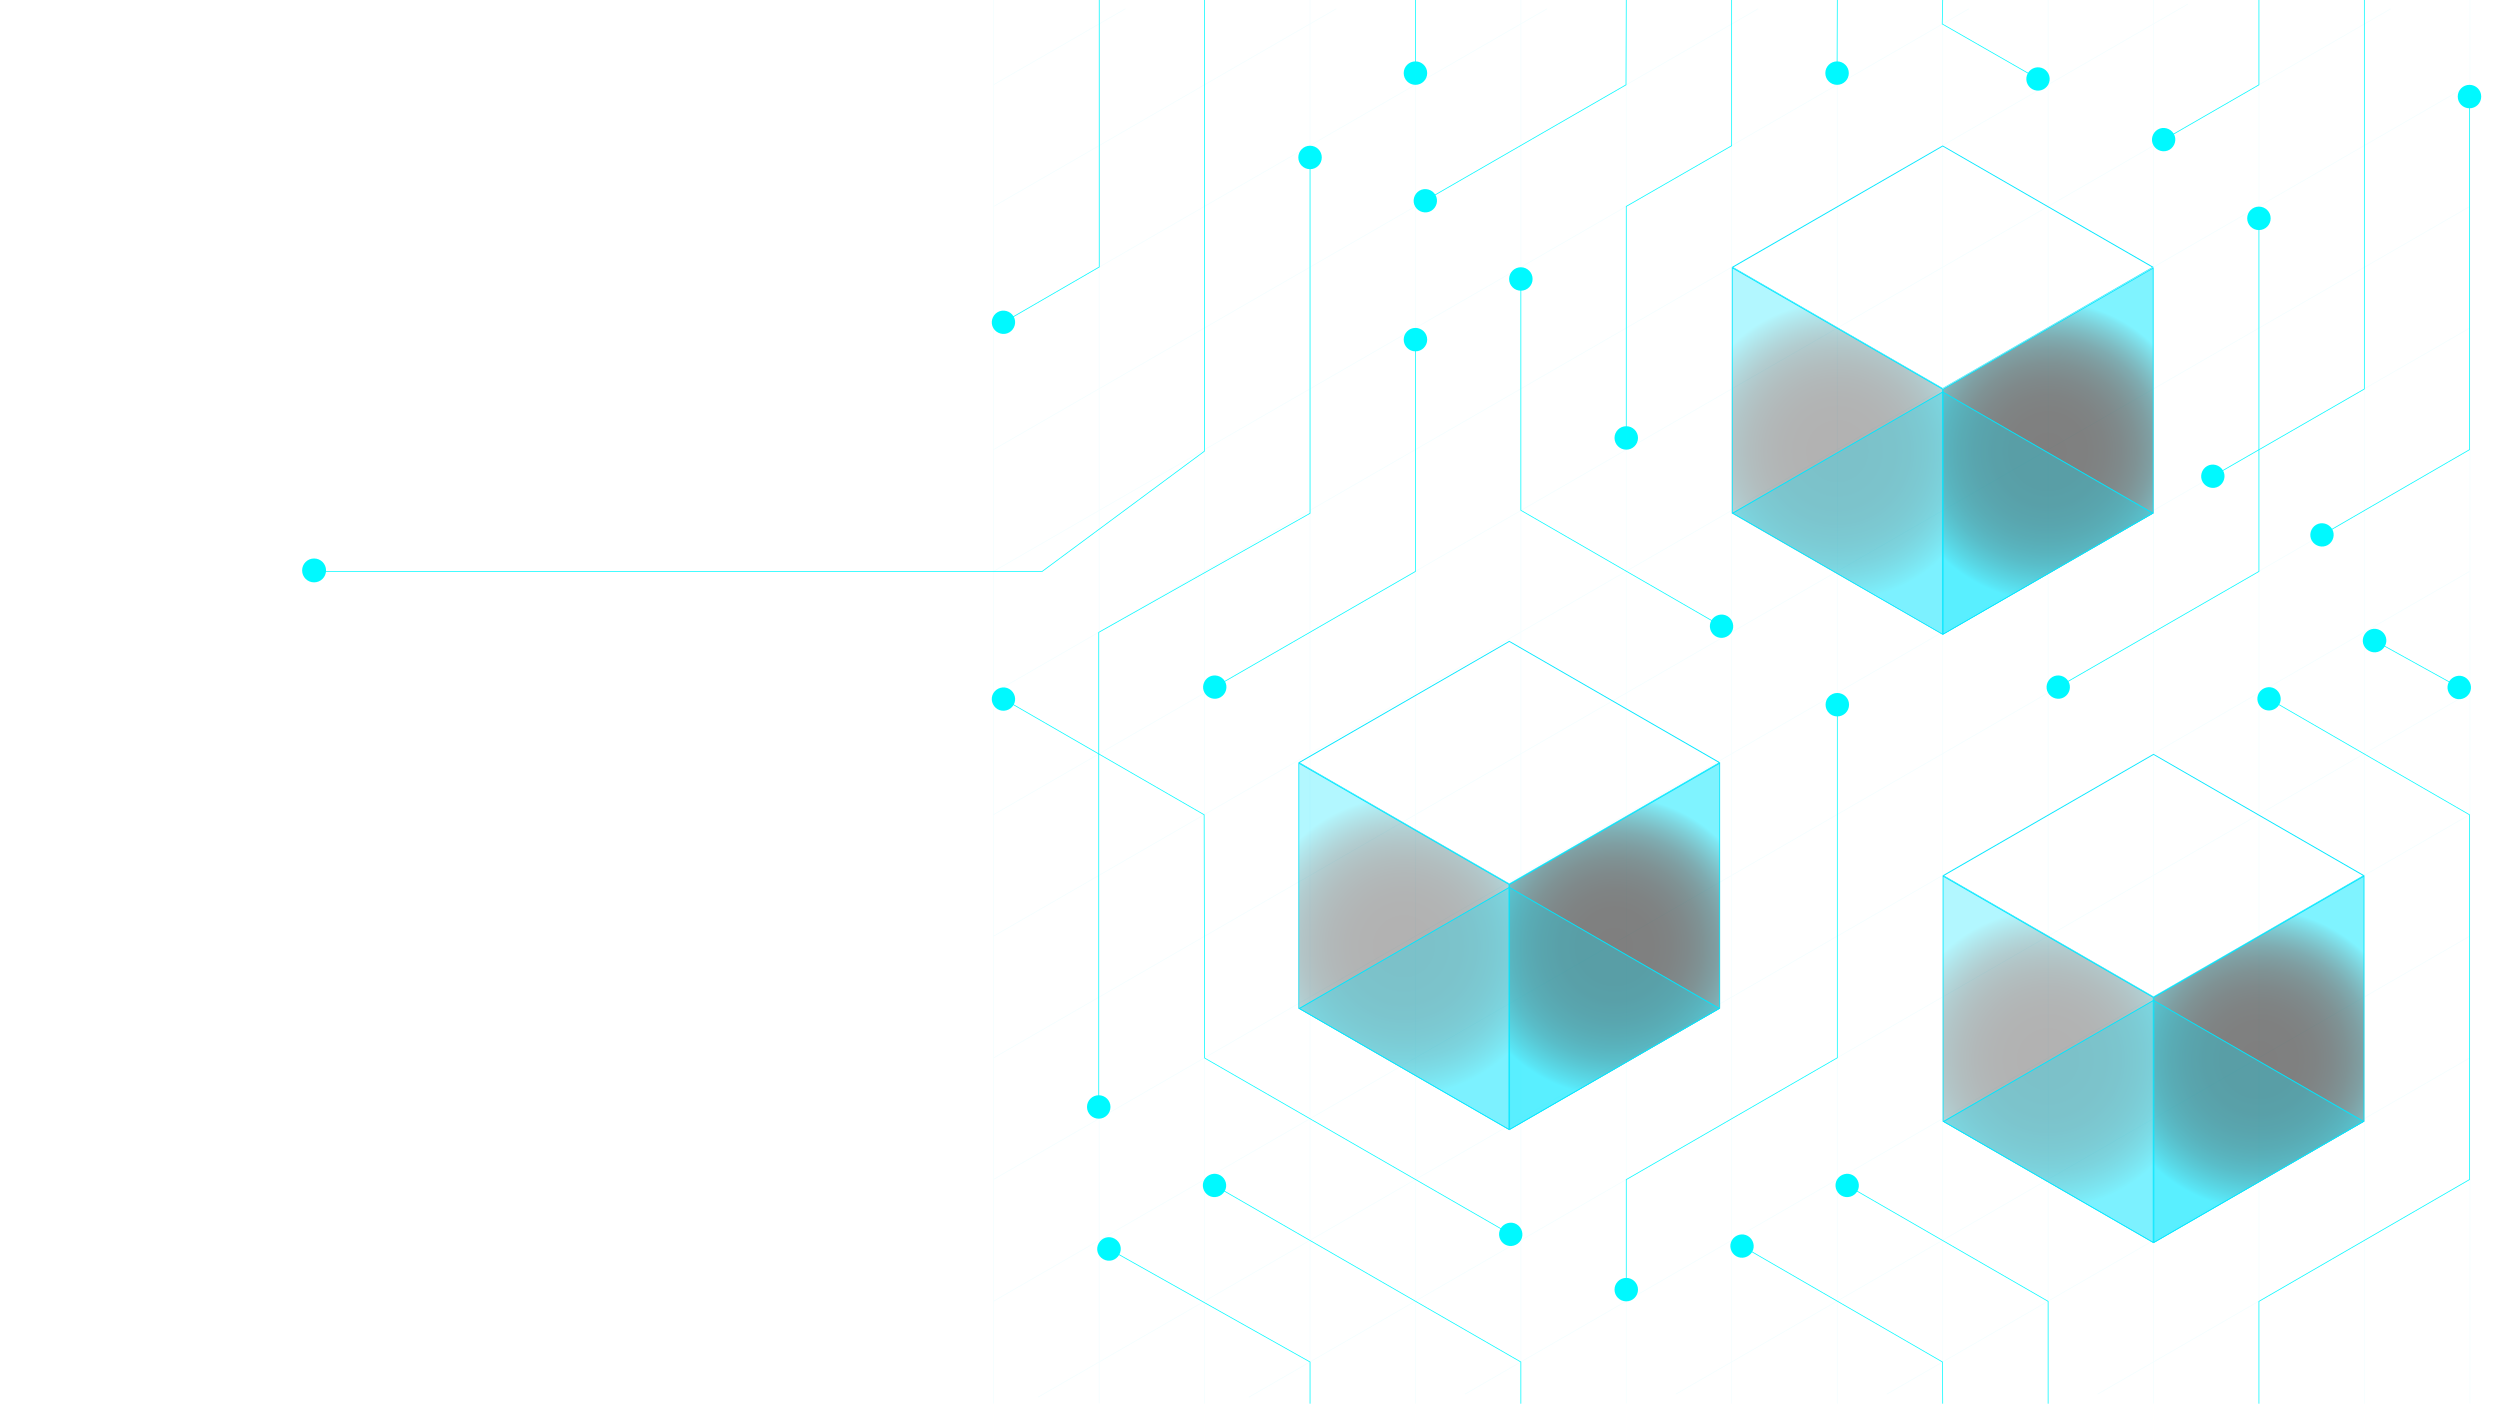 <svg width="545" height="306" viewBox="0 0 545 306" fill="none" xmlns="http://www.w3.org/2000/svg">
<g clip-path="url(#clip0_353_2217)">
<g opacity="0.05">
<path d="M538.456 0V306" stroke="#00E1FF" stroke-width="0.16" stroke-miterlimit="10"/>
<path d="M515.424 0V306" stroke="#00E1FF" stroke-width="0.16" stroke-miterlimit="10"/>
<path d="M492.446 0V306" stroke="#00E1FF" stroke-width="0.16" stroke-miterlimit="10"/>
<path d="M469.468 0V306" stroke="#00E1FF" stroke-width="0.16" stroke-miterlimit="10"/>
<path d="M446.49 0V306" stroke="#00E1FF" stroke-width="0.16" stroke-miterlimit="10"/>
<path d="M423.512 0V306" stroke="#00E1FF" stroke-width="0.16" stroke-miterlimit="10"/>
<path d="M400.534 0V306" stroke="#00E1FF" stroke-width="0.16" stroke-miterlimit="10"/>
<path d="M377.502 0V306" stroke="#00E1FF" stroke-width="0.16" stroke-miterlimit="10"/>
<path d="M354.524 0V306" stroke="#00E1FF" stroke-width="0.16" stroke-miterlimit="10"/>
<path d="M331.546 0V306" stroke="#00E1FF" stroke-width="0.16" stroke-miterlimit="10"/>
<path d="M308.568 0V306" stroke="#00E1FF" stroke-width="0.16" stroke-miterlimit="10"/>
<path d="M285.59 0V306" stroke="#00E1FF" stroke-width="0.16" stroke-miterlimit="10"/>
<path d="M262.612 0V306" stroke="#00E1FF" stroke-width="0.16" stroke-miterlimit="10"/>
<path d="M239.635 0V306" stroke="#00E1FF" stroke-width="0.16" stroke-miterlimit="10"/>
<path d="M216.602 0V306" stroke="#00E1FF" stroke-width="0.16" stroke-miterlimit="10"/>
<path d="M216.548 18.496L245.352 1.904" stroke="#00E1FF" stroke-width="0.16" stroke-miterlimit="10"/>
<path d="M216.548 45.043L291.307 1.904" stroke="#00E1FF" stroke-width="0.16" stroke-miterlimit="10"/>
<path d="M216.548 71.536L337.263 1.904" stroke="#00E1FF" stroke-width="0.16" stroke-miterlimit="10"/>
<path d="M216.548 98.029L383.274 1.904" stroke="#00E1FF" stroke-width="0.16" stroke-miterlimit="10"/>
<path d="M216.548 124.576L429.229 1.904" stroke="#00E1FF" stroke-width="0.16" stroke-miterlimit="10"/>
<path d="M216.548 151.069L476.982 0.87" stroke="#00E1FF" stroke-width="0.16" stroke-miterlimit="10"/>
<path d="M216.548 177.616L521.195 1.904" stroke="#00E1FF" stroke-width="0.16" stroke-miterlimit="10"/>
<path d="M216.548 204.109L538.347 18.496" stroke="#00E1FF" stroke-width="0.16" stroke-miterlimit="10"/>
<path d="M216.548 230.656L538.347 45.043" stroke="#00E1FF" stroke-width="0.16" stroke-miterlimit="10"/>
<path d="M216.548 257.149L538.347 71.536" stroke="#00E1FF" stroke-width="0.16" stroke-miterlimit="10"/>
<path d="M216.548 283.696L538.347 98.029" stroke="#00E1FF" stroke-width="0.16" stroke-miterlimit="10"/>
<path d="M226.294 304.586L538.347 124.576" stroke="#00E1FF" stroke-width="0.16" stroke-miterlimit="10"/>
<path d="M272.25 304.586L538.347 151.069" stroke="#00E1FF" stroke-width="0.16" stroke-miterlimit="10"/>
<path d="M319.349 303.933L538.347 177.616" stroke="#00E1FF" stroke-width="0.16" stroke-miterlimit="10"/>
<path d="M365.305 303.933L538.347 204.109" stroke="#00E1FF" stroke-width="0.16" stroke-miterlimit="10"/>
<path d="M411.315 303.933L538.347 230.656" stroke="#00E1FF" stroke-width="0.16" stroke-miterlimit="10"/>
<path d="M457.271 303.933L538.347 257.149" stroke="#00E1FF" stroke-width="0.16" stroke-miterlimit="10"/>
</g>
<path d="M469.468 164.56L423.839 190.89L469.468 217.219L515.097 190.89L469.468 164.56M469.468 164.342L515.424 190.835L469.468 217.328L423.512 190.835L469.468 164.342Z" fill="#00E7FF"/>
<path style="mix-blend-mode:screen" opacity="0.5" d="M515.424 190.835V244.474L469.468 271.021V217.382L515.424 190.835Z" fill="url(#paint0_radial_353_2217)"/>
<path d="M515.26 191.162L469.631 217.491V270.694L515.26 244.365V191.162ZM515.424 190.835V244.474L469.468 270.966V217.328L515.424 190.835Z" fill="#00E7FF"/>
<path style="mix-blend-mode:screen" opacity="0.3" d="M469.468 217.382L423.512 190.835V244.474L469.468 271.021V217.382Z" fill="url(#paint1_radial_353_2217)"/>
<path d="M423.675 191.162V244.365L469.305 270.694V217.491L423.675 191.162ZM423.512 190.835L469.468 217.328V270.966L423.512 244.474V190.835Z" fill="#00E7FF"/>
<path style="mix-blend-mode:screen" opacity="0.3" d="M515.424 244.474L469.468 271.021L423.512 244.474L469.468 217.981L515.424 244.474Z" fill="url(#paint2_radial_353_2217)"/>
<path d="M469.468 218.198L423.839 244.528L469.468 270.858L515.097 244.528L469.468 218.198ZM469.468 217.981L515.424 244.474L469.468 270.966L423.512 244.474L469.468 217.981Z" fill="#00E7FF"/>
<path d="M329.021 139.927L283.392 166.256L329.021 192.586L374.65 166.256L329.021 139.927M329.021 139.709L374.977 166.202L329.021 192.695L283.066 166.202L329.021 139.709Z" fill="#00E7FF"/>
<path style="mix-blend-mode:screen" opacity="0.5" d="M374.977 166.202V219.84L329.021 246.387V192.749L374.977 166.202Z" fill="url(#paint3_radial_353_2217)"/>
<path d="M374.814 166.528L329.185 192.858V246.061L374.814 219.731V166.528M374.977 166.202V219.84L329.021 246.333V192.695L374.977 166.202V166.202Z" fill="#00E7FF"/>
<path style="mix-blend-mode:screen" opacity="0.3" d="M329.021 192.749L283.066 166.202V219.84L329.021 246.387V192.749Z" fill="url(#paint4_radial_353_2217)"/>
<path d="M283.229 166.528V219.731L328.858 246.061V192.858L283.229 166.528ZM283.066 166.202L329.021 192.695V246.333L283.066 219.84V166.202Z" fill="#00E7FF"/>
<path style="mix-blend-mode:screen" opacity="0.3" d="M374.977 219.84L329.021 246.387L283.066 219.84L329.021 193.347L374.977 219.84Z" fill="url(#paint5_radial_353_2217)"/>
<path d="M329.021 193.565L283.392 219.895L329.021 246.224L374.65 219.895L329.021 193.565ZM329.021 193.347L374.977 219.84L329.021 246.333L283.066 219.84L329.021 193.347Z" fill="#00E7FF"/>
<path d="M423.512 31.933L377.883 58.262L423.512 84.592L469.141 58.262L423.512 31.933M423.512 31.715L469.468 58.208L423.512 84.701L377.556 58.208L423.512 31.715V31.715Z" fill="#00E7FF"/>
<path style="mix-blend-mode:screen" opacity="0.5" d="M469.468 58.262V111.901L423.512 138.394V84.81L469.468 58.262Z" fill="url(#paint6_radial_353_2217)"/>
<path d="M469.305 58.589L423.675 84.918V138.122L469.305 111.792V58.589ZM469.468 58.262V111.901L423.512 138.394V84.81L469.468 58.317V58.262Z" fill="#00E7FF"/>
<path style="mix-blend-mode:screen" opacity="0.3" d="M423.512 84.81L377.502 58.262V111.901L423.512 138.394V84.81Z" fill="url(#paint7_radial_353_2217)"/>
<path d="M377.72 58.589V111.792L423.349 138.122V84.864L377.72 58.534M377.556 58.208L423.512 84.701V138.339L377.556 111.846V58.262V58.208Z" fill="#00E7FF"/>
<path style="mix-blend-mode:screen" opacity="0.3" d="M469.468 111.901L423.512 138.394L377.502 111.901L423.512 85.354L469.468 111.901Z" fill="url(#paint8_radial_353_2217)"/>
<path d="M423.512 85.571L377.883 111.901L423.512 138.23L469.141 111.901L423.512 85.571ZM423.512 85.354L469.468 111.846L423.512 138.339L377.556 111.846L423.512 85.354Z" fill="#00E7FF"/>
<path d="M377.502 0V31.77L354.524 44.989V95.635" stroke="#00F9FF" stroke-width="0.16" stroke-miterlimit="10"/>
<path d="M354.524 98.029C353.111 98.029 351.965 96.884 351.965 95.472C351.965 94.06 353.111 92.915 354.524 92.915C355.937 92.915 357.083 94.06 357.083 95.472C357.083 96.884 355.937 98.029 354.524 98.029Z" fill="#00F9FF"/>
<path d="M331.546 60.71V111.248L375.433 136.598" stroke="#00F9FF" stroke-width="0.16" stroke-miterlimit="10"/>
<path d="M334.105 60.819C334.105 59.405 332.962 58.262 331.546 58.262C330.13 58.262 328.987 59.405 328.987 60.819C328.987 62.234 330.13 63.376 331.546 63.376C332.962 63.376 334.105 62.234 334.105 60.819Z" fill="#00F9FF"/>
<path d="M376.576 134.314C377.774 135.021 378.21 136.598 377.502 137.795C376.794 138.992 375.215 139.427 374.017 138.72C372.819 138.013 372.384 136.435 373.091 135.238C373.799 134.042 375.378 133.606 376.576 134.314Z" fill="#00F9FF"/>
<path d="M492.446 47.437V124.576L448.613 149.818" stroke="#00F9FF" stroke-width="0.16" stroke-miterlimit="10"/>
<path d="M495.005 47.6C495.005 46.186 493.861 45.043 492.446 45.043C491.03 45.043 489.887 46.186 489.887 47.6C489.887 49.014 491.03 50.157 492.446 50.157C493.861 50.157 495.005 49.014 495.005 47.6Z" fill="#00F9FF"/>
<path d="M449.975 151.994C448.777 152.701 447.198 152.266 446.49 151.069C445.782 149.872 446.218 148.294 447.416 147.587C448.614 146.88 450.193 147.315 450.9 148.512C451.608 149.709 451.173 151.286 449.975 151.994Z" fill="#00F9FF"/>
<path d="M400.534 153.517V230.602L354.524 257.149V281.248" stroke="#00F9FF" stroke-width="0.16" stroke-miterlimit="10"/>
<path d="M403.093 153.626C403.093 152.211 401.95 151.069 400.534 151.069C399.118 151.069 397.975 152.211 397.975 153.626C397.975 155.04 399.118 156.182 400.534 156.182C401.95 156.182 403.093 155.04 403.093 153.626Z" fill="#00F9FF"/>
<path d="M357.083 281.139C357.083 282.554 355.94 283.696 354.524 283.696C353.108 283.696 351.965 282.554 351.965 281.139C351.965 279.725 353.108 278.582 354.524 278.582C355.94 278.582 357.083 279.725 357.083 281.139Z" fill="#00F9FF"/>
<path d="M494.569 152.32L538.347 177.616V257.149L492.446 283.696V306" stroke="#00F9FF" stroke-width="0.16" stroke-miterlimit="10"/>
<path d="M495.93 150.144C494.733 149.437 493.153 149.872 492.446 151.069C491.738 152.266 492.173 153.843 493.371 154.55C494.569 155.258 496.148 154.822 496.856 153.626C497.564 152.429 497.128 150.851 495.93 150.144Z" fill="#00F9FF"/>
<path d="M515.424 0V84.81L482.264 103.904" stroke="#00F9FF" stroke-width="0.16" stroke-miterlimit="10"/>
<path d="M483.679 106.026C482.481 106.733 480.902 106.298 480.195 105.101C479.487 103.904 479.922 102.326 481.12 101.619C482.318 100.912 483.897 101.347 484.605 102.544C485.313 103.741 484.877 105.318 483.679 106.026Z" fill="#00F9FF"/>
<path d="M506.113 116.688L538.347 98.029V20.944" stroke="#00F9FF" stroke-width="0.16" stroke-miterlimit="10"/>
<path d="M504.915 114.403C503.717 115.11 503.281 116.688 503.989 117.885C504.697 119.082 506.276 119.517 507.474 118.81C508.672 118.102 509.107 116.525 508.4 115.328C507.692 114.131 506.113 113.696 504.915 114.403Z" fill="#00F9FF"/>
<path d="M535.788 21.053C535.788 19.638 536.931 18.496 538.347 18.496C539.763 18.496 540.906 19.638 540.906 21.053C540.906 22.467 539.763 23.61 538.347 23.61C536.931 23.61 535.788 22.467 535.788 21.053Z" fill="#00F9FF"/>
<path d="M492.446 0V18.496L471.591 30.518" stroke="#00F9FF" stroke-width="0.16" stroke-miterlimit="10"/>
<path d="M472.953 32.64C471.755 33.347 470.176 32.912 469.468 31.715C468.76 30.518 469.196 28.941 470.394 28.234C471.591 27.526 473.17 27.962 473.878 29.158C474.586 30.355 474.151 31.933 472.953 32.64Z" fill="#00F9FF"/>
<path d="M444.366 17.245L423.403 5.222L423.512 0" stroke="#00F9FF" stroke-width="0.16" stroke-miterlimit="10"/>
<path d="M443.005 19.421C444.257 20.128 445.782 19.693 446.49 18.496C447.198 17.245 446.762 15.722 445.564 15.014C444.312 14.307 442.787 14.742 442.079 15.939C441.372 17.19 441.807 18.714 443.005 19.421Z" fill="#00F9FF"/>
<path d="M400.534 0L400.48 16.048" stroke="#00F9FF" stroke-width="0.16" stroke-miterlimit="10"/>
<path d="M403.039 15.939C403.039 17.354 401.895 18.496 400.48 18.496C399.064 18.496 397.921 17.354 397.921 15.939C397.921 14.525 399.064 13.382 400.48 13.382C401.895 13.382 403.039 14.525 403.039 15.939V15.939Z" fill="#00F9FF"/>
<path d="M402.549 258.346L446.49 283.696V306" stroke="#00F9FF" stroke-width="0.16" stroke-miterlimit="10"/>
<path d="M403.965 256.224C402.767 255.517 401.188 255.952 400.48 257.149C399.772 258.346 400.207 259.923 401.405 260.63C402.603 261.338 404.182 260.902 404.89 259.706C405.598 258.509 405.162 256.931 403.965 256.224Z" fill="#00F9FF"/>
<path d="M379.625 271.565L423.458 296.915L423.512 306" stroke="#00F9FF" stroke-width="0.16" stroke-miterlimit="10"/>
<path d="M381.041 269.443C379.843 268.736 378.264 269.171 377.556 270.368C376.848 271.565 377.284 273.142 378.482 273.85C379.68 274.557 381.259 274.122 381.967 272.925C382.675 271.728 382.239 270.15 381.041 269.443Z" fill="#00F9FF"/>
<path d="M329.477 269.171L262.612 230.656L262.503 177.616L218.671 152.32" stroke="#00F9FF" stroke-width="0.16" stroke-miterlimit="10"/>
<path d="M328.061 271.293C329.259 272 330.838 271.565 331.546 270.368C332.254 269.171 331.818 267.594 330.62 266.886C329.422 266.179 327.843 266.614 327.136 267.811C326.428 269.008 326.863 270.586 328.061 271.293Z" fill="#00F9FF"/>
<path d="M217.473 154.605C216.275 153.898 215.84 152.32 216.548 151.123C217.255 149.926 218.834 149.491 220.032 150.198C221.23 150.906 221.666 152.483 220.958 153.68C220.25 154.877 218.671 155.312 217.473 154.605Z" fill="#00F9FF"/>
<path d="M264.681 149.872L308.568 124.576V73.93" stroke="#00F9FF" stroke-width="0.16" stroke-miterlimit="10"/>
<path d="M263.538 147.587C262.34 148.294 261.904 149.872 262.612 151.069C263.32 152.266 264.899 152.701 266.097 151.994C267.295 151.286 267.731 149.709 267.023 148.512C266.315 147.315 264.736 146.88 263.538 147.587Z" fill="#00F9FF"/>
<path d="M306.009 74.038C306.009 72.624 307.152 71.482 308.568 71.482C309.984 71.482 311.127 72.624 311.127 74.038C311.127 75.453 309.984 76.595 308.568 76.595C307.152 76.595 306.009 75.453 306.009 74.038Z" fill="#00F9FF"/>
<path d="M285.59 34.163V111.901L239.526 137.85V241.482" stroke="#00F9FF" stroke-width="0.16" stroke-miterlimit="10"/>
<path d="M288.149 34.326C288.149 32.912 287.006 31.77 285.59 31.77C284.175 31.77 283.031 32.912 283.031 34.326C283.031 35.741 284.175 36.883 285.59 36.883C287.006 36.883 288.149 35.741 288.149 34.326Z" fill="#00F9FF"/>
<path d="M242.085 241.318C242.085 242.733 240.941 243.875 239.526 243.875C238.11 243.875 236.966 242.733 236.966 241.318C236.966 239.904 238.11 238.762 239.526 238.762C240.941 238.762 242.085 239.904 242.085 241.318Z" fill="#00F9FF"/>
<path d="M354.524 0L354.469 18.496L310.583 43.792" stroke="#00F9FF" stroke-width="0.16" stroke-miterlimit="10"/>
<path d="M311.998 45.968C310.801 46.675 309.221 46.24 308.514 45.043C307.806 43.846 308.241 42.269 309.439 41.562C310.637 40.854 312.216 41.29 312.924 42.486C313.632 43.683 313.196 45.261 311.998 45.968Z" fill="#00F9FF"/>
<path d="M308.568 16.048V0" stroke="#00F9FF" stroke-width="0.16" stroke-miterlimit="10"/>
<path d="M306.009 15.939C306.009 17.354 307.152 18.496 308.568 18.496C309.984 18.496 311.127 17.354 311.127 15.939C311.127 14.525 309.984 13.382 308.568 13.382C307.152 13.382 306.009 14.525 306.009 15.939V15.939Z" fill="#00F9FF"/>
<path d="M262.612 0L262.57 98.355L227.183 124.576H69.05" stroke="#00F9FF" stroke-width="0.16" stroke-miterlimit="10"/>
<path d="M68.47 126.957C67.027 126.957 65.862 125.794 65.862 124.353C65.862 122.913 67.027 121.749 68.47 121.749C69.913 121.749 71.078 122.913 71.078 124.353C71.078 125.794 69.913 126.957 68.47 126.957Z" fill="#00F9FF"/>
<path d="M239.634 0V58.208L218.671 70.339" stroke="#00F9FF" stroke-width="0.16" stroke-miterlimit="10"/>
<path d="M220.032 72.461C218.834 73.168 217.255 72.733 216.548 71.536C215.84 70.339 216.275 68.762 217.473 68.054C218.671 67.347 220.25 67.782 220.958 68.979C221.666 70.176 221.23 71.754 220.032 72.461Z" fill="#00F9FF"/>
<path d="M264.627 258.346L331.546 296.915V306" stroke="#00F9FF" stroke-width="0.16" stroke-miterlimit="10"/>
<path d="M266.043 256.224C264.845 255.517 263.266 255.952 262.558 257.149C261.85 258.346 262.286 259.923 263.483 260.63C264.681 261.338 266.26 260.902 266.968 259.706C267.676 258.509 267.241 256.931 266.043 256.224Z" fill="#00F9FF"/>
<path d="M285.59 306V296.915L241.649 272.218" stroke="#00F9FF" stroke-width="0.16" stroke-miterlimit="10"/>
<path d="M240.506 274.502C239.253 273.795 238.818 272.272 239.526 271.021C240.233 269.77 241.758 269.334 243.01 270.042C244.263 270.749 244.698 272.272 243.99 273.523C243.283 274.774 241.758 275.21 240.506 274.502Z" fill="#00F9FF"/>
<path d="M536.224 149.926L517.547 139.59" stroke="#00F9FF" stroke-width="0.16" stroke-miterlimit="10"/>
<path d="M534.862 152.102C536.115 152.81 537.639 152.32 538.347 151.123C539.055 149.872 538.565 148.349 537.367 147.642C536.115 146.934 534.59 147.424 533.882 148.621C533.174 149.872 533.664 151.395 534.862 152.102Z" fill="#00F9FF"/>
<path d="M516.404 141.875C515.151 141.168 514.716 139.645 515.424 138.394C516.132 137.142 517.656 136.707 518.909 137.414C520.161 138.122 520.596 139.645 519.889 140.896C519.181 142.147 517.656 142.582 516.404 141.875Z" fill="#00F9FF"/>
</g>
<defs>
<radialGradient id="paint0_radial_353_2217" cx="0" cy="0" r="1" gradientUnits="userSpaceOnUse" gradientTransform="translate(492.446 230.928) rotate(180) scale(32.67 32.64)">
<stop/>
<stop offset="0.25" stop-color="#000202"/>
<stop offset="0.38" stop-color="#00090A"/>
<stop offset="0.49" stop-color="#001518"/>
<stop offset="0.59" stop-color="#00272B"/>
<stop offset="0.68" stop-color="#003E45"/>
<stop offset="0.76" stop-color="#005A64"/>
<stop offset="0.83" stop-color="#007C89"/>
<stop offset="0.9" stop-color="#00A3B4"/>
<stop offset="0.97" stop-color="#00CEE4"/>
<stop offset="1" stop-color="#00E7FF"/>
</radialGradient>
<radialGradient id="paint1_radial_353_2217" cx="0" cy="0" r="1" gradientUnits="userSpaceOnUse" gradientTransform="translate(446.49 230.928) rotate(180) scale(32.67 32.64)">
<stop/>
<stop offset="0.25" stop-color="#000202"/>
<stop offset="0.38" stop-color="#00090A"/>
<stop offset="0.49" stop-color="#001518"/>
<stop offset="0.59" stop-color="#00272B"/>
<stop offset="0.68" stop-color="#003E45"/>
<stop offset="0.76" stop-color="#005A64"/>
<stop offset="0.83" stop-color="#007C89"/>
<stop offset="0.9" stop-color="#00A3B4"/>
<stop offset="0.97" stop-color="#00CEE4"/>
<stop offset="1" stop-color="#00E7FF"/>
</radialGradient>
<radialGradient id="paint2_radial_353_2217" cx="0" cy="0" r="1" gradientUnits="userSpaceOnUse" gradientTransform="translate(469.468 160.707) rotate(180) scale(41.11 25.054)">
<stop offset="0.35"/>
<stop offset="0.51" stop-color="#000202"/>
<stop offset="0.6" stop-color="#00090A"/>
<stop offset="0.67" stop-color="#001518"/>
<stop offset="0.73" stop-color="#00272B"/>
<stop offset="0.79" stop-color="#003E45"/>
<stop offset="0.84" stop-color="#005A64"/>
<stop offset="0.89" stop-color="#007C89"/>
<stop offset="0.94" stop-color="#00A3B4"/>
<stop offset="0.98" stop-color="#00CEE4"/>
<stop offset="1" stop-color="#00E7FF"/>
</radialGradient>
<radialGradient id="paint3_radial_353_2217" cx="0" cy="0" r="1" gradientUnits="userSpaceOnUse" gradientTransform="translate(351.999 206.295) rotate(180) scale(32.67 32.64)">
<stop/>
<stop offset="0.25" stop-color="#000202"/>
<stop offset="0.38" stop-color="#00090A"/>
<stop offset="0.49" stop-color="#001518"/>
<stop offset="0.59" stop-color="#00272B"/>
<stop offset="0.68" stop-color="#003E45"/>
<stop offset="0.76" stop-color="#005A64"/>
<stop offset="0.83" stop-color="#007C89"/>
<stop offset="0.9" stop-color="#00A3B4"/>
<stop offset="0.97" stop-color="#00CEE4"/>
<stop offset="1" stop-color="#00E7FF"/>
</radialGradient>
<radialGradient id="paint4_radial_353_2217" cx="0" cy="0" r="1" gradientUnits="userSpaceOnUse" gradientTransform="translate(306.043 206.295) rotate(180) scale(32.67 32.64)">
<stop/>
<stop offset="0.25" stop-color="#000202"/>
<stop offset="0.38" stop-color="#00090A"/>
<stop offset="0.49" stop-color="#001518"/>
<stop offset="0.59" stop-color="#00272B"/>
<stop offset="0.68" stop-color="#003E45"/>
<stop offset="0.76" stop-color="#005A64"/>
<stop offset="0.83" stop-color="#007C89"/>
<stop offset="0.9" stop-color="#00A3B4"/>
<stop offset="0.97" stop-color="#00CEE4"/>
<stop offset="1" stop-color="#00E7FF"/>
</radialGradient>
<radialGradient id="paint5_radial_353_2217" cx="0" cy="0" r="1" gradientUnits="userSpaceOnUse" gradientTransform="translate(329.021 136.073) rotate(180) scale(41.11 25.054)">
<stop offset="0.35"/>
<stop offset="0.51" stop-color="#000202"/>
<stop offset="0.6" stop-color="#00090A"/>
<stop offset="0.67" stop-color="#001518"/>
<stop offset="0.73" stop-color="#00272B"/>
<stop offset="0.79" stop-color="#003E45"/>
<stop offset="0.84" stop-color="#005A64"/>
<stop offset="0.89" stop-color="#007C89"/>
<stop offset="0.94" stop-color="#00A3B4"/>
<stop offset="0.98" stop-color="#00CEE4"/>
<stop offset="1" stop-color="#00E7FF"/>
</radialGradient>
<radialGradient id="paint6_radial_353_2217" cx="0" cy="0" r="1" gradientUnits="userSpaceOnUse" gradientTransform="translate(446.49 98.355) rotate(180) scale(32.67 32.64)">
<stop/>
<stop offset="0.25" stop-color="#000202"/>
<stop offset="0.38" stop-color="#00090A"/>
<stop offset="0.49" stop-color="#001518"/>
<stop offset="0.59" stop-color="#00272B"/>
<stop offset="0.68" stop-color="#003E45"/>
<stop offset="0.76" stop-color="#005A64"/>
<stop offset="0.83" stop-color="#007C89"/>
<stop offset="0.9" stop-color="#00A3B4"/>
<stop offset="0.97" stop-color="#00CEE4"/>
<stop offset="1" stop-color="#00E7FF"/>
</radialGradient>
<radialGradient id="paint7_radial_353_2217" cx="0" cy="0" r="1" gradientUnits="userSpaceOnUse" gradientTransform="translate(400.534 98.355) rotate(180) scale(32.67 32.64)">
<stop/>
<stop offset="0.25" stop-color="#000202"/>
<stop offset="0.38" stop-color="#00090A"/>
<stop offset="0.49" stop-color="#001518"/>
<stop offset="0.59" stop-color="#00272B"/>
<stop offset="0.68" stop-color="#003E45"/>
<stop offset="0.76" stop-color="#005A64"/>
<stop offset="0.83" stop-color="#007C89"/>
<stop offset="0.9" stop-color="#00A3B4"/>
<stop offset="0.97" stop-color="#00CEE4"/>
<stop offset="1" stop-color="#00E7FF"/>
</radialGradient>
<radialGradient id="paint8_radial_353_2217" cx="0" cy="0" r="1" gradientUnits="userSpaceOnUse" gradientTransform="translate(423.512 28.767) rotate(180) scale(41.11 25.054)">
<stop offset="0.35"/>
<stop offset="0.51" stop-color="#000202"/>
<stop offset="0.6" stop-color="#00090A"/>
<stop offset="0.67" stop-color="#001518"/>
<stop offset="0.73" stop-color="#00272B"/>
<stop offset="0.79" stop-color="#003E45"/>
<stop offset="0.84" stop-color="#005A64"/>
<stop offset="0.89" stop-color="#007C89"/>
<stop offset="0.94" stop-color="#00A3B4"/>
<stop offset="0.98" stop-color="#00CEE4"/>
<stop offset="1" stop-color="#00E7FF"/>
</radialGradient>
<clipPath id="clip0_353_2217">
<rect width="544.5" height="306" fill="white" transform="matrix(-1 0 0 1 544.5 0)"/>
</clipPath>
</defs>
</svg>
